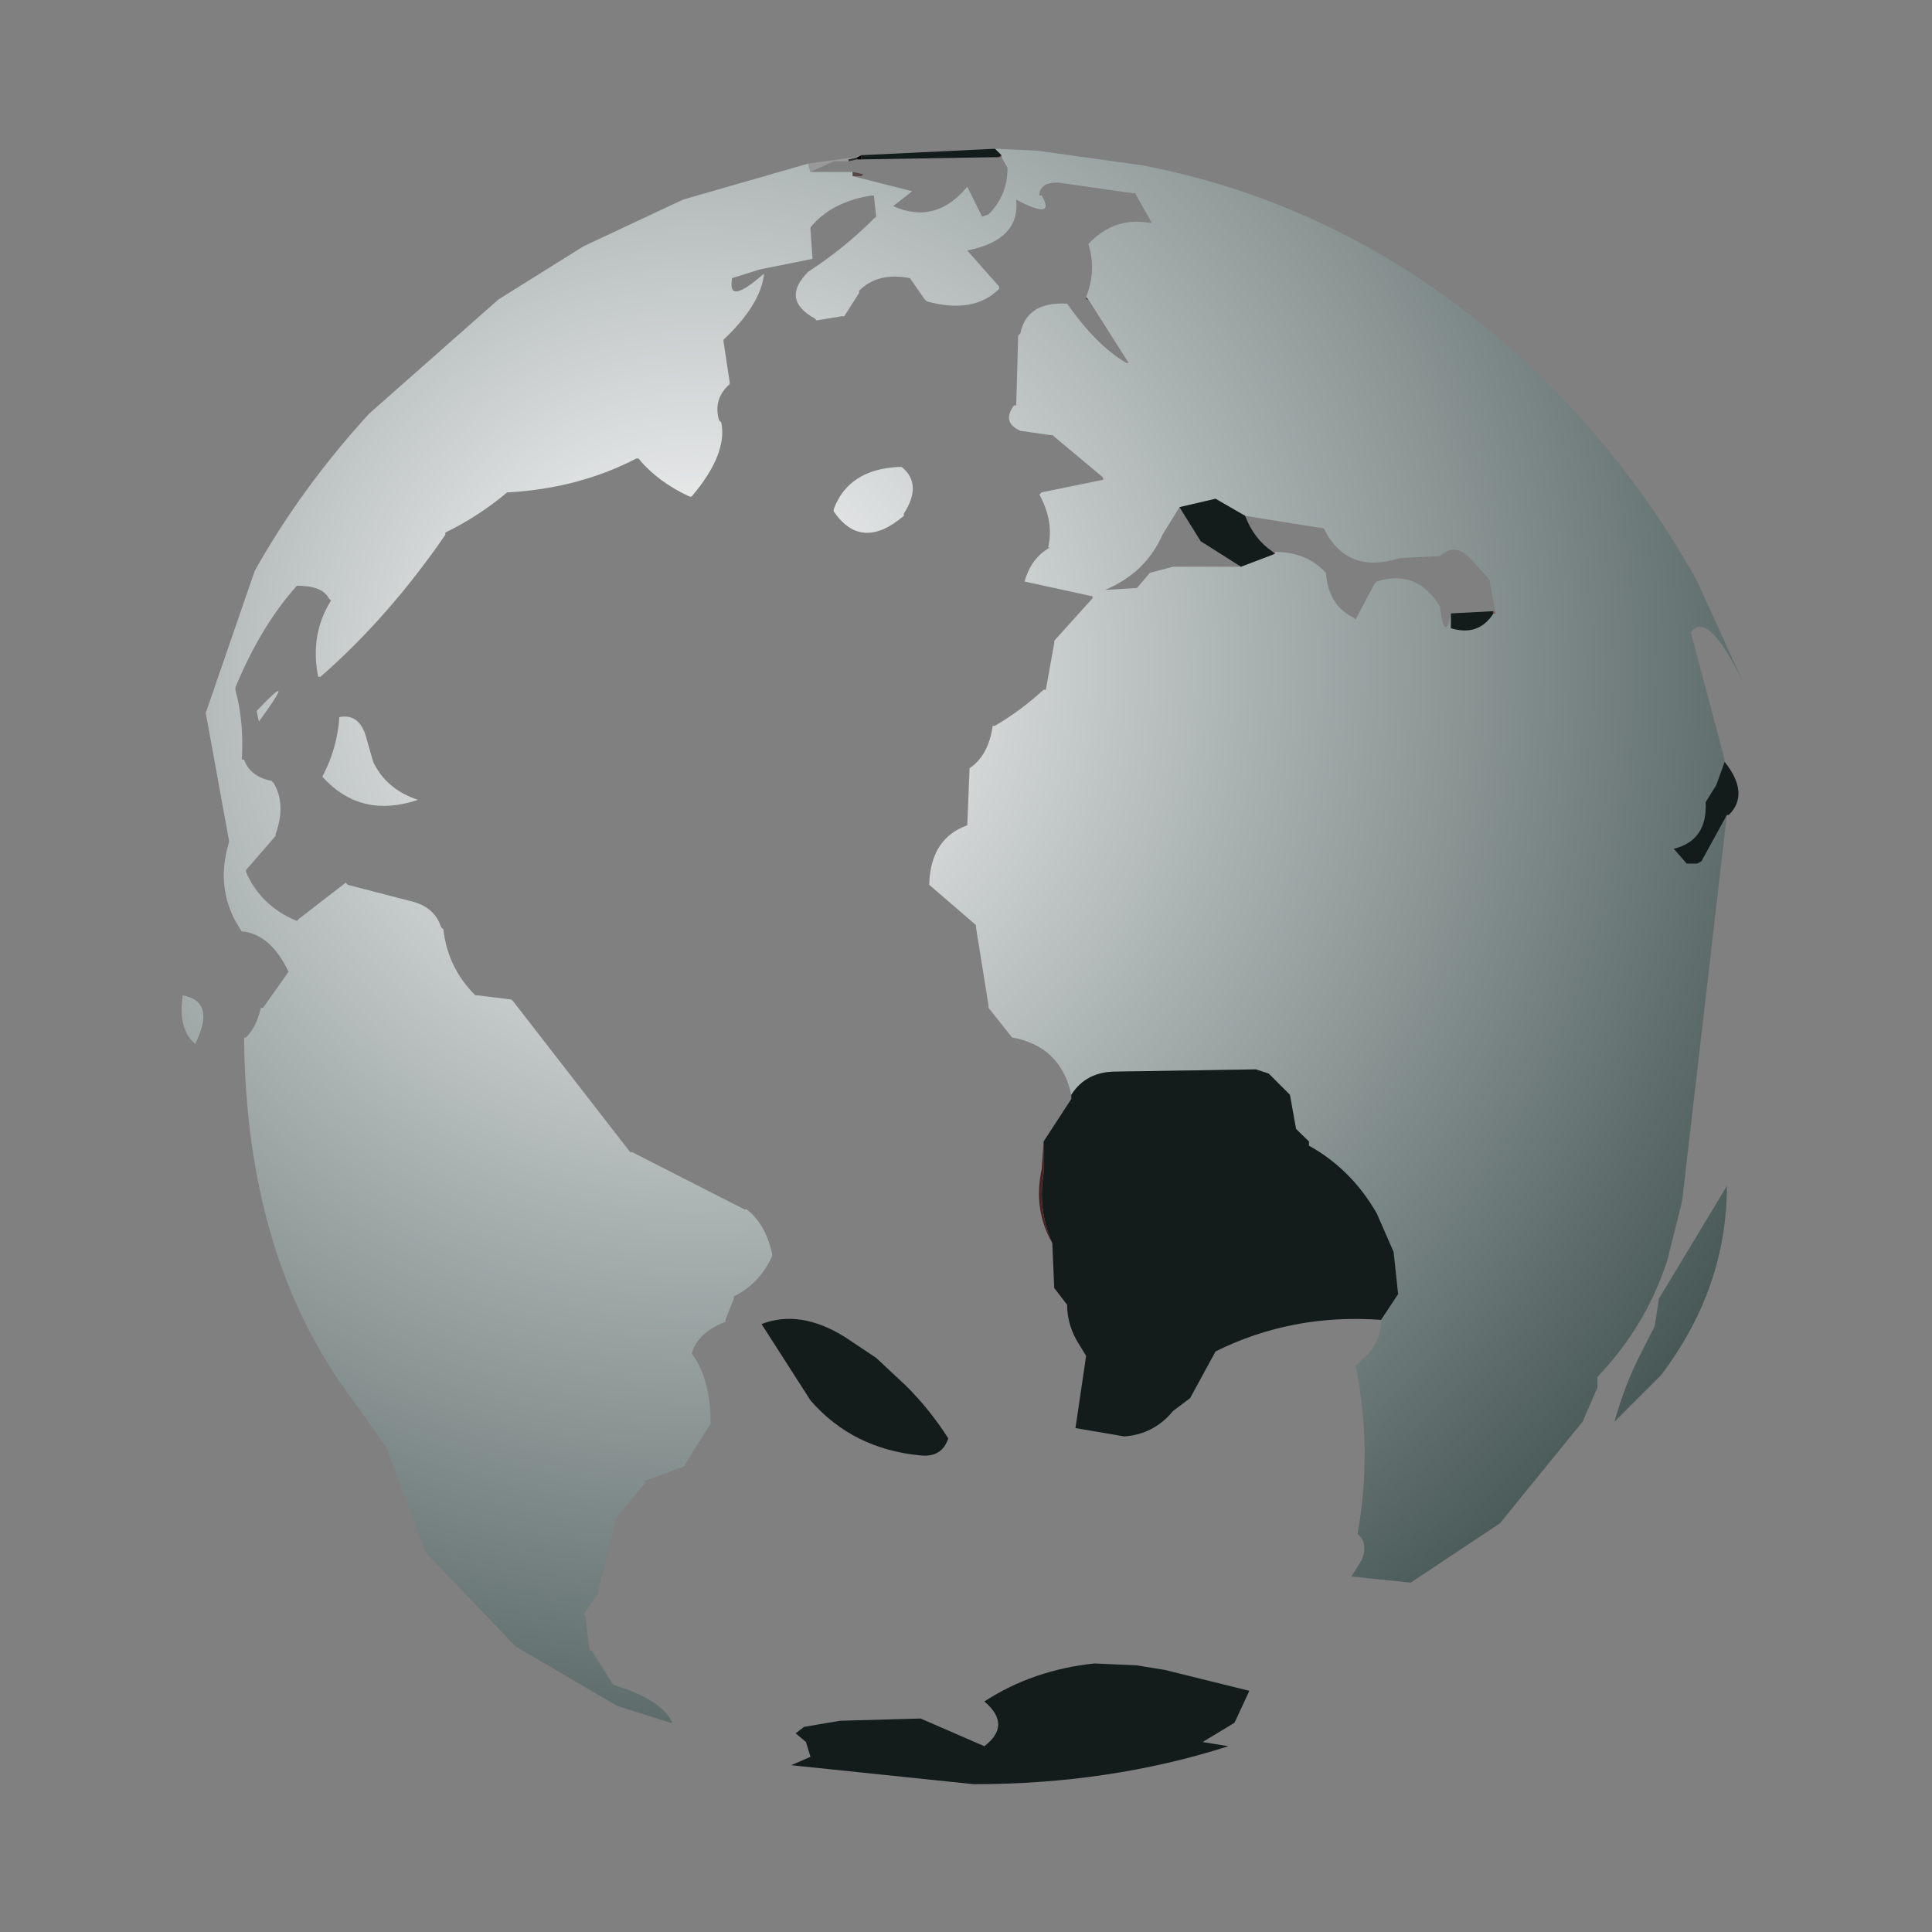 <?xml version="1.0" encoding="utf-8"?><svg id="spinningGlobe_1" image-rendering="auto" baseProfile="basic" version="1.1" x="0px" y="0px" width="300" height="300" xmlns="http://www.w3.org/2000/svg" xmlns:xlink="http://www.w3.org/1999/xlink"><rect width="100%" height="100%" fill="#808080" stroke="none"/><defs><radialGradient id="Gradient_1" gradientUnits="userSpaceOnUse" cx="0" cy="0" r="217.737" fx="0" fy="0" gradientTransform="translate(108.05 103.8)" spreadMethod="pad"><stop offset="0%" stop-color="#FFF"/><stop offset="100%" stop-color="#283C3A"/></radialGradient></defs><g id="Scene-1" overflow="visible"><g display="none" id="Layer7_0_FILL"><path fill="#131C1B" stroke="none" d="M51.7 226L56.35 231.95Q63.25 239.5 73.8 239.5 65.9 230.95 55.65 226.35L51.7 226M52.7 152.55L54 159.15 54 159.45Q41.85 176.6 52.7 197L52.7 197.35Q54.35 198.65 55 201.65L55 202.3 79.7 231.3 80.05 231.3Q81.7 233.25 83.65 231.3L84 230.95Q87.95 222.7 84.35 214.8L95.2 203.3 95.55 203.6Q109.35 206.55 120.25 200.65 122.2 198 122.2 193.4L121.9 193.4 116.95 188.15 116.95 187.8 122.2 177.6 121.9 177.6Q121.55 173.3 117.95 172.65L117.6 172.3 116.6 169.7 116.3 169.7 99.5 160.15Q96.85 156.85 96.5 151.9L96.2 151.9Q92.9 149.6 88.6 148.6L83 143 82.7 143Q71.5 140.35 71.8 132.8 51.7 127.5 39.2 144.3 39.55 149.6 42.15 152.9L42.15 153.2Q39.55 157.8 40.85 162.1L41.15 162.45Q45.45 161.75 47.45 157.15L47.45 156.85Q51.05 155.85 52.35 152.55L52.7 152.55M72.15 123.25L75.45 128.5 79.7 131.15 82 132.15Q85 132.15 87.6 130.15L88.95 116.95 80.7 117.3 72.15 123.25M64.25 94.25Q60.95 84.05 66.85 75.15 58.3 79.1 56 89.3L56 89.65 58.65 95.9Q62.25 96.9 63.9 94.55L64.25 94.25M89.95 48.8L90.6 45.5 88.3 43.2 81.35 51.4Q84.65 55.35 90.25 55.35 94.2 55.05 96.2 51.75L95.2 51.1 89.95 48.8M131.75 258.95L131.45 258.95Q125.85 256.65 121.9 260.6L123.55 266.85 123.85 266.85 142.3 272.8 130.1 272.45Q136.35 274.1 128.8 274.75L128.8 275.1 131.45 275.75 151.2 277.05 183.15 273.45Q184.45 272.45 183.5 270.5L177.55 270.5 177.55 270.8 162.4 274.1 159.1 267.5 162.75 265.2 165.05 259.3 164.7 259.3Q148.9 251.7 131.75 258.95M107.4 122.25L103.1 121.25 100.15 119.6 98.15 112.35 90.25 116.95 91.55 122.25Q93.9 131.15 87.95 137.75 91.25 144.3 101.45 144.3L101.45 144.65Q110.35 142.65 116.95 138.05L117.25 137.75 109.05 128.5 107.4 122.25M145.95 118.95L146.6 109.05Q140.65 111.7 134.4 111.05L132.4 112.35 132.4 113Q133.75 120.6 128.8 127.2L129.45 128.85Q132.1 133.75 136.35 130.5L136.7 130.5 137.05 130.15 142.65 126.85 144.95 124.9 145.25 124.9 145.95 118.95M96.2 98.2Q95.2 92.6 92.25 90.6 85.65 94.25 84 102.15L85 103.8Q88.3 108.75 93.55 105.1L94.2 107.1 98.15 111.05 97.15 104.1Q98.8 101.8 98.5 100.5L98.15 100.15 94.2 99.5Q95.55 99.5 95.85 98.5L96.2 98.5 96.2 98.2M109.7 46.5L109.35 46.5 99.15 47.8Q99.5 55.05 94.85 60.95L95.85 62.6 101.15 65.9 101.45 65.9Q107.7 62.6 104.4 54.7L104.75 54.7 109.7 46.5M99.5 36.6L100.15 35.3 100.15 34.95 96.2 37.25 96.5 38.9 100.15 41.55 100.45 41.55 108.7 36.25Q106.05 37.25 104.75 36.25L99.5 36.6M235.2 154.55L235.85 162.1 234.85 167.05 237.85 172.95 246.05 175.3Q245.4 172.95 247.05 171L247.7 170Q246.05 158.8 239.5 149.9 235.55 150.25 235.2 154.55M191.05 73.5L190.75 73.5Q188.4 73.8 188.75 75.8L188.4 76.1 177.2 83.7 177.2 84.05 182.15 90.95 176.9 95.9 178.85 98.5 184.8 102.5Q190.4 102.8 194.7 98.2 194 90.6 198.3 84.7L200.6 76.45 200.6 76.1 191.05 73.5M168 32.95L168 32.65Q165.05 29.7 158.75 28.7L172.3 30.35 162.05 27.05 161.75 27.05 155.15 24.75 154.8 24.75 154.8 25.4 154.5 25.4 154.8 24.75 154.8 24.4Q137.35 23.75 118.6 29.7L112.65 34.3 127.5 32.3Q128.15 34.95 135.7 33.65L136.05 33.65 142.95 30.65 143.3 30.65 154.8 29.7 155.15 29.7Q161.4 33.3 168 32.95M253 88.65L245.1 73.8Q242.75 74.8 240.8 73.8L231.25 59 231.55 59 225.95 54.7 220.05 53.4 219.05 52.75 216.4 49.75Q206.55 44.85 199.3 36.9L198.95 36.6Q191.05 31.3 182.15 28.05L171.6 24.75 165.35 23.75 161.1 24.4 170.95 27.35 182.8 33.3 192.7 36.9 195.35 40.2 182.8 40.2 187.75 47.45 179.85 47.15Q174.6 45.8 172.6 40.55L166 35.3 153.85 32.3Q155.5 35.6 158.75 37.9L161.1 38.55Q166.35 39.25 169.3 42.2L167 44.85 164.7 46.8 165.35 47.45 166.35 48.1 167.35 48.45 168.35 49.1 168.65 48.8 168.65 48.1 169 45.8Q173.25 46.8 176.25 50.45L178.2 52.75Q182.5 57.35 189.4 59.3L191.7 63.3 197.65 65.9 202.9 74.15 205.2 69.55 205.2 67.9 213.15 68.55Q220.35 83.35 235.55 90.95L237.15 92.25Q241.15 96.9 247.05 98.5L246.4 100.85Q243.45 100.85 241.45 99.2L235.55 95.9 232.55 94.9Q231.55 96.55 233.55 98.5 234.55 99.5 236.2 99.85 240.8 108.75 246.4 117.95L250.35 126.85 252.35 136.4Q253 142.65 251 148.95L249.7 157.8 249.7 163.75 251 170.35 251.35 176.6 253.3 182.2 252.65 184.85 248.7 191.4 248.7 191.75Q249.05 196.35 246.4 199.65 246.4 212.15 248.35 221.75 268.8 203.6 276.35 169.7L277.05 166.05 277.7 139.7 276.05 144Q272.4 143 269.45 140.7L264.85 125.55 264.5 125.55 260.55 122.55 257.95 116.3 258.25 109.4Q252.65 99.85 253 88.65M197.65 62.95L197.65 62.6Q205.55 63.95 200.95 67.9L200.6 67.9 200.6 67.55Q197.95 65.9 197.65 62.95M225.3 68.55L225.95 73.15Q221.7 74.5 219.7 70.5L217.1 64.25 222.35 64.9 225.3 68.55Z" test="Scene 1"/><path fill="url(#Gradient_1)" stroke="none" d="M136.35 177.9L136.7 178.25Q138.7 186.5 147.25 182.2L147.25 181.85Q144.95 172.3 136.35 177.9M55 202.3L55 201.65Q54.35 198.65 52.7 197.35 48.75 197.35 45.8 199.65L47.45 204.25 48.75 206.55Q51.4 209.85 55.35 207.9L55 202.3M144.95 124.9L142.65 126.85Q145.95 136.1 150.55 128.15L150.55 127.85Q150.2 123.9 145.25 125.2L144.95 124.9M177.55 125.85L168.65 124.9 170.65 134.75 170.95 134.75Q186.75 138.05 191.05 130.8L189.4 130.8 189.4 131.15Q180.2 131.8 177.55 126.2L177.55 125.85M166.35 48.1L165.35 47.45 164.7 46.8 167 44.85 169.3 42.2Q166.35 39.25 161.1 38.55L158.75 37.9Q155.5 35.6 153.85 32.3L166 35.3 172.6 40.55Q174.6 45.8 179.85 47.15L187.75 47.45 182.8 40.2 195.35 40.2 192.7 36.9 182.8 33.3 170.95 27.35 161.1 24.4 165.35 23.75 161.1 23.4 140.65 23.4 132.75 24.4Q120.9 25.7 110 29.7L100.15 34.95 100.15 35.3 99.5 36.6 104.75 36.25Q106.05 37.25 108.7 36.25L100.45 41.55 100.15 41.55 97.5 45.5 97.5 47.15 99.15 47.8 109.35 46.5 109.7 46.5 104.75 54.7 104.4 54.7Q107.7 62.6 101.45 65.9L101.15 65.9 92.25 90.6Q95.2 92.6 96.2 98.2 98.5 94.9 98.5 100.15L98.5 100.5Q98.8 101.8 97.15 104.1L98.15 111.05 98.15 112.35 100.15 119.6 103.1 121.25 107.4 122.25 109.05 128.5 117.25 137.75Q125.85 138.05 133.1 141.7L135.05 144.3Q140.65 146.95 146.6 149.9L150.55 157.15 156.15 162.1 166.35 161.45 174.25 165.75Q166 173.3 160.4 183.2L160.4 193.4 161.4 198 161.1 199.65 165.05 205.9 166.7 207.55 168.65 208.55Q170.65 216.45 178.55 219.1L178.55 229.95 178.2 231.6Q178.2 235.25 175.55 238.2L174.6 240.5Q173.25 244.15 173.95 247.75L166 253.35 165.05 259.3 162.75 265.2 159.1 267.5 162.4 274.1 177.55 270.8 177.55 270.5 183.5 270.5 183.8 270.5Q186.1 267.85 183.5 266.55L182.15 266.55 181.5 265.55 185.8 263.55Q188.4 259.95 192.7 257.3L198.65 253 240.45 213.15 240.8 208.55 242.45 204.95 242.45 203.3 242.1 202.3 248.7 191.4 252.65 184.85 253.3 182.2 251.35 176.6 251.35 176.95 246.05 175.3 237.85 172.95 234.85 167.05 235.85 162.1 233.55 164.75Q231.9 166.05 229.95 164.75L224 158.8 223.35 158.8 221.7 158.15 220.35 155.85Q216.75 154.55 214.1 156.85 207.2 154.85 204.9 148.25L182.15 149.25 177.2 155.5Q168 157.8 158.75 155.5L156.15 152.55Q162.05 148.95 161.75 141.7L149.55 138.4 144.95 137.75 141.3 134.75 140 134.45 136.35 130.5Q132.1 133.75 129.45 128.85L128.8 127.2Q133.75 120.6 132.4 113L132.4 112.35 134.4 111.05Q140.65 111.7 146.6 109.05L145.95 118.95 148.55 109.05 149.9 110.7Q151.85 113.35 150.55 116.65L154.5 119.3 159.1 121.25 167.65 104.45 168.65 100.85 168 94.55Q170.65 87.3 177.2 84.05L177.2 83.7 188.4 76.1 188.75 75.8Q188.4 73.8 190.75 73.5L191.05 73.5 200.6 76.1 200.95 76.45 202.9 74.5 202.9 74.15 197.65 65.9 191.7 63.3 189.4 59.3Q182.5 57.35 178.2 52.75L176.25 50.45Q173.25 46.8 169 45.8L168.65 48.1 168.65 48.8 168.35 49.1 167.35 48.45 166.35 48.1M168 32.65L168 32.95Q161.4 33.3 155.15 29.7L154.8 29.7 143.3 30.65 142.95 30.65 136.05 33.65 135.7 33.65Q128.15 34.95 127.5 32.3L112.65 34.3 118.6 29.7Q137.35 23.75 154.8 24.4L155.15 24.4 155.15 24.75 161.75 27.05 162.05 27.05 172.3 30.35 158.75 28.7Q165.05 29.7 168 32.65M245.1 73.8L253 88.65Q252.65 99.85 258.25 109.4L257.95 116.3 260.55 122.55 264.5 125.55 264.85 125.55 269.45 140.7Q272.4 143 276.05 144L277.7 139.7 277.7 139.35Q275.7 112.7 263.55 90.3L245.1 64.25 244.4 64.6 244.75 66.55Q241.45 64.6 239.15 60.95L237.5 58.35 236.85 57 237.15 56.35Q210.8 32.3 177.55 25.7L171.6 24.75 182.15 28.05Q191.05 31.3 198.95 36.6L199.3 36.6 199.3 36.9Q206.55 44.85 216.4 49.75L219.05 52.75 220.05 53.4 225.95 54.7 231.55 59 231.25 59 240.8 73.8Q242.75 74.8 245.1 73.8M200.95 36.9L200.95 36.6Q207.85 38.25 213.15 41.85L200.95 36.9M225.95 73.15L225.3 68.55 222.35 64.9 217.1 64.25 219.7 70.5Q221.7 74.5 225.95 73.15M197.65 62.6L197.65 62.95Q197.95 65.9 200.6 67.55L200.95 67.9Q205.55 63.95 197.65 62.6Z" test="Scene 1"/><path fill="#666" stroke="none" d="M41.15 162.45L40.85 162.1 40.85 162.45 41.15 162.45M240.45 59.65L237.85 57.35 236.85 57 237.5 58.35 240.45 59.65M155.15 24.4L154.8 24.4 154.8 24.75 155.15 24.75 155.15 24.4M200.95 36.6L200.95 36.9 213.15 41.85Q207.85 38.25 200.95 36.6Z" test="Scene 1"/><path fill="#8F4343" stroke="none" d="M64.25 94.55L64.25 94.25 63.9 94.55 64.25 94.55Z" test="Scene 1"/><path fill="#000" stroke="none" d="M183.5 266.55Q186.75 265.55 185.8 263.55L181.5 265.55 182.15 266.55 183.5 266.55Z" test="Scene 1"/><path fill="#924545" stroke="none" d="M128.45 274.75L128.8 275.1 128.8 274.75 128.45 274.75M98.15 100.15L98.5 100.5 98.5 100.15 98.15 100.15Z" test="Scene 1"/><path fill="#534343" stroke="none" d="M145.25 124.9L144.95 124.9 145.25 125.2 145.25 124.9Z" test="Scene 1"/><path fill="#564545" stroke="none" d="M137.05 130.15L136.7 130.5 137.05 130.5 137.05 130.15Z" test="Scene 1"/><path fill="#999" stroke="none" d="M237.15 56.35L236.85 57 237.85 57.35 237.15 56.35M200.6 76.1L200.6 76.45 200.95 76.45 200.6 76.1M199.3 36.9L199.3 36.6 198.95 36.6 199.3 36.9M245.1 64.25L244.4 63.6 244.4 64.6 245.1 64.25Z" test="Scene 1"/><path fill="#6A4646" stroke="none" d="M154.5 25.4L154.8 25.4 154.8 24.75 154.5 25.4Z" test="Scene 1"/><path fill="#5A4646" stroke="none" d="M200.6 67.55L200.6 67.9 200.95 67.9 200.6 67.55Z" test="Scene 1"/><animate attributeName="display" repeatCount="indefinite" dur="0.583s" keyTimes="0;.857;1" values="none;inline;inline"/></g><g display="none" id="Layer6_0_FILL"><path fill="#131C1B" stroke="none" d="M61.95 229.3Q69.85 236.55 80.35 235.25 73.15 227.65 63.55 223.05L55 221.05 61.95 229.3M257.25 155.5Q255.95 153.85 253.3 154.55L248.7 176.95 248.35 189.1 249.05 191.4Q258.9 188.8 260.9 172.95L260.9 172.65Q257.95 163.75 257.6 155.85L257.25 155.5M147.25 259.95Q146.6 257.65 144.95 256.95L140.35 258.3 133.75 256.95 133.4 256.95Q127.8 258.6 126.8 264.55 131.1 269.8 138.7 269.5L143.95 272.8 132.4 271.8 132.4 272.45 125.85 273.75 125.85 274.1 127.15 275.1 151.2 277.05 179.55 274.1 179.55 273.75 183.8 269.15 189.1 265.85 187.75 264.2 189.1 261.9 173.6 261.6 167.35 266.2 168 267.5 171.3 268.85Q170.95 271.45 167.65 271.45L164.7 271.45Q158.1 275.1 150.2 274.45L143.95 266.85Q148.55 264.55 147.25 259.95M109.2 128.5Q109.75 128.4 110.35 127.5 112 123.55 110 119.95L106.75 125.85 107.05 126.85Q107.05 128.15 108.35 128.5L109.2 128.5M57 136.4L53.35 139.35 54 144 55 145.3 55.65 146.6 56.65 149.25 55 151.55 54 153.55 54.35 155.5 55 157.5 57.65 156.85 61.6 154.2 62.9 152.55 66.85 150.55 69.85 148.25 71.15 154.85 61.95 166.4Q60.6 183.2 67.55 198.65L70.15 202.6 91.9 228.95 94.2 228.65 96.85 227 98.8 224.7 99.15 224.7 98.8 212.85Q105.4 205.25 114.65 200.3L132.1 202.95 136.35 200.3 135.05 183.2 142.3 172.65 140 169.35 139.65 168.35Q125.15 163.75 119.55 149.9L109.7 144.95Q106.75 139.7 100.45 138.4L97.5 137.05Q93.2 134.45 90.6 130.5L91.25 130.5 89.6 126.85Q71.5 125.85 57 136.4M111.65 176.6L120.9 177.25 122.85 181.2 113.95 181.55Q111 179.9 111.65 176.6M81.35 76.8L83.65 74.5 84 71.5 77.4 73.5 74.45 78.75Q72.45 82.05 73.15 86 73.8 91.95 79.7 91.95L78.75 85Q80.35 83.7 79.7 82.05L81.35 76.8M98.15 43.85L97.85 43.85 94.85 48.1 96.85 50.1Q102.45 48.45 103.45 43.85L103.45 43.5 98.15 43.85M274.75 143.35L273.1 145.3 266.5 150.55 266.5 150.9Q260.9 166.4 262.55 186.5L262.2 186.5 260.55 188.8 260.55 189.1 251 224.05 258.6 218.45Q276.7 190.45 278 155.2L274.75 143.35M235.85 78.75L235.85 79.1 242.1 88.3 242.45 88.3Q241.8 78.45 235.85 78.75M176.55 76.8L173.95 76.45 164.35 82.7 156.45 86 149.2 94.25 148.9 99.5 147.55 103.8Q141 111.35 137.7 121.25 131.75 120.6 128.8 115L129.15 114Q129.8 111.35 128.45 109.4L128.15 109.05 121.9 109.4Q118.6 112.7 113.65 114L114.3 116Q116.6 122.25 113.95 128.15 115.95 133.75 121.2 137.05L121.9 137.4 136.35 139.35 141.95 136.75 143.95 136.1Q149.2 133.45 145.95 127.5 145.25 124.2 147.9 124.55L148.25 124.55Q155.8 123.55 156.15 130.15L156.15 130.5 161.4 130.15Q165.35 127.85 170.3 126.2L170.65 126.2 172.6 108.1Q178.2 108.1 179.85 104.1L179.85 103.8Q178.2 99.2 173.25 97.55 170.65 96.55 170.65 93.6L170.65 92.9Q173.95 90.3 172.6 86L172.3 86Q170.65 84.35 170.65 81.4 176.25 81.4 177.55 77.1L177.2 77.1 176.55 76.8M127.8 128.5L127.8 128.85Q125.15 133.1 120.25 129.8L120.25 129.5Q124.2 119.3 127.8 128.5M164.05 33.65L164.05 33.3Q162.05 29.7 155.8 28.35L155.8 28.05 169.95 31 155.15 25.05 154.8 25.05Q131.75 22.1 111.65 32.65L112 32.65 138.35 30.35 138.7 30.35Q141.65 30 138.7 32.3L139 32.3 154.15 30.35 154.5 30.35Q159.1 34.6 164.05 33.65M168 24.4L167.65 24.4 162.05 25.4Q172.6 26.7 178.85 35.6 186.75 35.6 191.4 41.55L187.45 42.5 177.2 41.2 177.2 42.5 179.55 48.45 171.95 48.8 169.3 47.45Q165.7 45.15 165.7 41.55L160.4 35.6 149.2 33.95 153.5 38.55 161.75 42.85 155.5 47.8 156.45 48.8 158.45 49.45 159.1 49.45 159.75 45.8Q165.7 47.8 167.35 54.4 174.6 58 178.55 64.9L180.2 65.6Q185.15 66.9 187.45 71.85L196.65 80.75 197.65 82.4Q200.3 88 204.9 92.25L204.9 92.6Q200.95 95.9 200.6 101.5 207.55 105.1 215.45 104.1 218.05 96.55 218.05 88.65L220.35 84.7 220.05 80.75 221.35 79.1Q224 75.15 223.35 70.85L224.65 70.85Q228.95 70.85 231.9 74.15 230.6 68.55 225 65.25L225 62.95 227.6 62.95Q221.7 56.7 213.45 56.05L200.3 43.5 196.35 38.9 212.15 45.15 183.15 30.35 178.55 26.4 177.55 26.05 168 24.4M206.55 68.2L213.8 68.55 215.45 71.5 215.45 76.45Q210.15 78.45 207.85 73.5L206.55 68.2M246.4 67.55L253 74.15 253 73.8 244.75 64.25Q240.15 61.3 235.55 62.6 236.5 65.6 238.5 67.55L238.8 67.55 241.45 77.45Q240.8 70.85 244.75 70.5L245.1 70.5Q243.75 66.25 246.4 67.55Z" test="Scene 1"/><path fill="url(#Gradient_1)" stroke="none" d="M35.55 194.05L35.55 194.4Q36.55 200.65 41.15 203.6L41.5 203.95Q43.5 203.95 42.8 201.3L42.8 200.95Q41.85 191.1 35.55 194.05M145.95 127.5Q149.2 133.45 143.95 136.1L165.7 136.1Q174.6 133.1 161.4 130.15L156.15 130.5 156.15 130.15Q155.8 123.55 148.25 124.55L147.9 124.55Q145.25 124.2 145.95 127.5M120.9 177.25L111.65 176.6Q111 179.9 113.95 181.55L122.85 181.2 120.9 177.25M127.8 128.85L127.8 128.5Q124.2 119.3 120.25 129.5L120.25 129.8Q125.15 133.1 127.8 128.85M167.65 24.4L168 24.1 161.1 23.4 140.65 23.4 132.75 24.4 108.7 30 102.75 33.65 103.1 33.95 107.4 33.95Q101.45 36.25 93.55 44.15 95.55 45.15 97.5 44.15L97.85 43.85 98.15 43.85 103.45 43.5 103.45 43.85Q102.45 48.45 96.85 50.1L95.55 60 95.55 60.3 88.6 65.9Q85.65 74.8 79.7 82.05 80.35 83.7 78.75 85L79.7 91.95Q84.35 94.9 81.7 99.5L80.7 100.85 80.7 116.3Q83 118.6 87.3 119.3L89.6 126.85 91.25 130.5 93.2 132.15Q100.45 137.75 109.7 139.35L111 141Q115.3 146.95 122.85 148.6L123.2 150.9 125.15 156.85 126.8 157.8 131.1 161.75 141.95 161.75 142.65 162.45Q145.6 164.75 149.55 165.75L149.55 166.05 142.3 172.65 135.05 183.2 136.35 200.3Q138.7 205.6 143.6 208.55L143.95 208.9 147.55 215.8 155.15 220.1 155.5 233.9 154.5 236.9 153.15 238.55Q152.2 241.15 152.85 244.45L153.85 247.75 144.95 256.95Q146.6 257.65 147.25 259.95 148.55 264.55 143.95 266.85L150.2 274.45Q158.1 275.1 164.7 271.45L167.65 271.45Q170.95 271.45 171.3 268.85L168 267.5 167.35 266.2 173.6 261.6 173.6 260.25 216.75 223.7 220.7 219.1Q224.65 212.85 223.65 205.6L230.9 196.7 236.5 186.15 231.25 181.55 222 177.9 219.05 177.25 219.05 176.95 211.15 169 197.65 158.5 197.3 158.8 196.35 158.5 195.35 158.5Q192.35 158.15 190.4 160.15L189.1 159.15 182.15 150.55 172.3 148.25 159.75 148.95 152.2 156.5 141.65 157.15Q135.7 155.5 132.1 150.9L135.05 149.6Q139.35 146.6 137.7 141.7L136.35 139.35 121.9 137.4 121.2 137.05Q115.95 133.75 113.95 128.15L109.2 128.5 108.35 128.5Q107.05 128.15 107.05 126.85L106.75 125.85 110 119.95 110.35 119.6 110 118.95Q112.35 114.65 112.65 110.05L121.9 109.4 128.15 109.05 128.45 109.4Q129.8 111.35 129.15 114L128.8 115Q131.75 120.6 137.7 121.25 141 111.35 147.55 103.8L148.9 99.5 149.2 94.25 156.45 86 164.35 82.7 173.95 76.45 176.55 76.8 176.55 75.15Q182.15 78.45 188.4 77.1 186.45 74.8 187.45 71.85 185.15 66.9 180.2 65.6L178.55 64.9Q174.6 58 167.35 54.4 165.7 47.8 159.75 45.8L159.1 49.45 158.45 49.45 156.45 48.8 155.5 47.8 161.75 42.85 153.5 38.55 149.2 33.95 160.4 35.6 165.7 41.55Q165.7 45.15 169.3 47.45L171.95 48.8 179.55 48.45 177.2 42.5 177.2 41.2 187.45 42.5 191.4 41.55Q186.75 35.6 178.85 35.6 172.6 26.7 162.05 25.4L167.65 24.4M164.05 33.3L164.35 33.65 164.05 33.65Q159.1 34.6 154.5 30.35L154.15 30.35 139 32.3 138.7 32.65 138.7 32.3Q141.65 30 138.7 30.35L138.35 30.35 112 32.65 111.65 32.95 111.65 32.65Q131.75 22.1 154.8 25.05L155.15 25.05 169.95 31 155.8 28.05 155.8 28.35Q162.05 29.7 164.05 33.3M213.8 68.55L206.55 68.2 207.85 73.5Q210.15 78.45 215.45 76.45L215.45 71.5 213.8 68.55M263.55 90.3L253 74.15 246.4 67.55Q243.75 66.25 245.1 70.5L244.75 70.5Q240.8 70.85 241.45 77.45L238.8 67.55 238.5 67.55Q236.5 65.6 235.55 62.6 240.15 61.3 244.75 64.25L241.15 60.3Q213.8 33.3 178.85 25.7L177.55 25.7 177.55 26.05 178.55 26.4 183.15 30.35 212.15 45.15 196.35 38.9 200.3 43.5 213.45 56.05Q221.7 56.7 227.6 62.95L225 62.95 225 65.25Q230.6 68.55 231.9 74.15L232.25 74.15 232.25 74.5Q232.55 77.75 235.55 79.1L235.85 78.75Q241.8 78.45 242.45 88.3L242.1 88.65 245.1 92.6Q242.1 103.8 247.4 114.65L246.4 120.25 247.05 125.85 251.35 128.85 252.65 129.5 256.6 142 257.95 144 258.6 144.65 258.9 145.95 266.5 150.55 273.1 145.3 274.75 143.35 278 155.2 278 150.25Q278 116.95 263.55 90.3Z" test="Scene 1"/><path fill="#924545" stroke="none" d="M132.1 271.8L131.45 272.15 132.1 272.15 132.4 272.45 132.4 271.8 132.1 271.8Z" test="Scene 1"/><path fill="#999" stroke="none" d="M110.35 119.6L110 119.95Q112 123.55 110.35 127.5 112.35 123.55 110.7 119.6L110.35 119.6M235.85 78.75L235.55 79.1 235.85 79.1 235.85 78.75M167.65 24.4L168 24.4 177.55 26.05 177.55 25.7 168 24.1 167.65 24.4Z" test="Scene 1"/><path fill="#564545" stroke="none" d="M102.75 33.95L103.1 33.95 102.75 33.65 102.75 33.95M242.1 88.65L242.45 88.3 242.1 88.3 242.1 88.65Z" test="Scene 1"/><path fill="#934545" stroke="none" d="M111.65 32.95L112 32.65 111.65 32.65 111.65 32.95M139 32.3L138.7 32.3 138.7 32.65 139 32.3M164.05 33.3L164.05 33.65 164.35 33.65 164.05 33.3Z" test="Scene 1"/><animate attributeName="display" repeatCount="indefinite" dur="0.583s" keyTimes="0;.714;.857;1" values="none;inline;none;none"/></g><g display="none" id="Layer5_0_FILL"><path fill="#131C1B" stroke="none" d="M81.05 232.95L89.6 232.25 87.95 229.3 85 226.35 70.8 218.75 69.15 218.1 61.95 217.1 66.55 222.7 72.15 227.65 81.05 232.95M258.6 197.35L265.85 187.8Q271.75 173.65 267.15 159.8 260.25 177.9 258.6 197.35M151.2 267.5L155.15 268.85 158.1 271.15 154.8 271.8 151.2 271.8 150.85 272.15 147.25 273.75 137.7 274.1 131.75 269.5 131.1 270.15 132.4 271.15 132.75 271.15Q132.4 273.1 125.5 272.8L124.5 272.45 124.5 273.1 125.5 274.45 126.8 275.1 151.2 277.05 176.9 274.75 182.15 272.8 186.45 269.5 193.35 262.25 179.55 263.9Q176.55 259.6 171.95 256.95L169.95 256.3 163.4 256 151.2 267.5M141.3 147.3L134.75 144.3 130.45 139.7 114.95 131.15 114.3 128.85 115.6 126.55 115.3 125.85Q112.35 122.9 108.05 123.25L108.05 123.55Q104.4 132.15 98.8 126.85L99.5 124.55 99.5 124.2 90.25 126.2 89.25 126.2 88.95 126.85 95.2 129.8 99.15 135.1Q107.7 135.1 114.65 140.35 114.95 147.3 108.35 151.25L110.7 153.85 127.8 155.85 132.1 150.55 141.3 147.3M136.35 114L135.7 113.35 126.5 112.35 126.5 112.7Q122.85 115 118.6 116.65L117.6 119.6 122.55 123.9Q129.15 123.25 133.1 126.55L133.4 126.55Q136.05 120.6 136.35 114M75.1 144L75.1 144.3Q73.8 147.6 70.5 148.95 71.15 155.5 77.1 152.55L77.4 152.55Q83 147.95 89.95 144.65L91.25 151.25 91.25 151.55 87.6 155.85 87.6 156.15Q83 158.8 79.4 162.45L79.05 162.75Q77.4 175.95 80.7 190.45L80.7 190.75 86.65 202.6 100.15 218.1 102.45 221.75Q101.45 225 105.1 225.7 108.35 226.35 111.35 224.35L114.3 220.1 115.3 217.45 115.6 211.2 117.95 208.2 113.95 202.95 113.95 201.65 112.35 198.65 111 181.85 111.65 181.55 113.65 176.95 113.95 176.95 116.3 174.3 117.95 171.35 124.5 165.4 117.95 160.45 107.4 160.45 106.4 159.8 105.1 156.85 100.45 152.2 99.8 149.6 99.8 147.95 96.85 145.65 95.55 145.3 89.95 140.7 88.6 137.75 87.95 136.75 76.4 131.45 76.1 131.45Q67.55 136.1 75.1 144M88.95 174.3L88.6 173.95Q97.85 169.7 98.8 179.25L98.8 179.55Q90.6 183.2 88.95 174.3M272.4 163.75L271.45 171.65Q267.5 200.3 255.6 222.4L267.8 201.3 269.45 196.05Q274.05 179.9 272.4 163.75M180.5 28.35L178.55 27.05 135.05 24.75 135.05 25.05 134.75 26.4 122.85 30.65 138 29.35 151.55 30.35Q155.15 35.3 160.1 33.95L160.1 33.65Q160.1 30.35 155.15 28.7 162.75 29 168.65 32.65L168.65 32.3 161.1 28.05 160.75 28.05 161.1 27.05 160.4 26.7 161.1 26.7 161.4 26.7 170.95 28.7 171.3 29 170.65 29.35 169.65 29.35 175.25 36.25Q180.85 37.9 185.15 41.85L185.15 42.2Q182.15 44.15 178.85 44.15L170.3 42.5Q168.35 46.15 170.65 49.45 166.7 50.75 162.75 49.45 160.75 48.8 159.1 47.8L155.8 37.25Q153.15 33.65 148.9 33.3L146.6 33.3 144.6 34.3Q148.55 39.55 154.8 43.2L146.25 47.45 147.9 49.45 149.9 49.1 151.2 46.15 154.5 49.45 156.15 55.05Q162.05 59 165.35 65.25L165.35 65.6 170.95 68.9 172.95 79.1 159.75 76.45 159.75 76.8Q160.4 85.35 167.65 90.6 165.35 94.55 166 99.2L158.75 104.1 156.45 101.15 152.85 99.2 141.65 96.55 142.65 95.25Q145.6 90.3 141 87L140.65 87Q132.75 87.65 131.75 94.9L130.1 97.55 129.8 100.85 139.35 101.8 140.65 101.15 146.6 109.4 138.7 112.7 140.65 123.55 137.7 130.8 147.9 134.1Q142.65 137.05 136.7 136.75L136.7 137.05 136.7 137.75 154.15 142.35 154.5 142.35Q160.4 139.05 167 137.05L167.35 136.75 167.35 135.75 182.8 134.75 189.1 129.15Q192.05 129.8 194 127.2 196 124.55 195.35 121.25L195.35 111.35 197 109.7Q199.95 109.7 202.6 107.75L203.25 107.1Q200.95 100.5 195 97.2L194.35 95.25 196 93.25 193.7 83.05 199.3 81.7 199.3 81.4Q195.65 79.1 193.7 73.5 197.65 65.6 204.9 72.85L204.9 73.15Q213.45 77.1 218.75 84.7L219.05 84.7Q221.05 91.6 225.95 95.55L225.95 95.9Q222.35 98.85 222.35 104.45L222.35 104.8Q225.3 107.4 229.6 107.1L229.95 107.1 233.55 97.55 230.9 90.95 230.6 84.05 229.95 82.7 226.3 82.4 222.7 81.05 222.35 76.45 216.1 68.2 216.4 67.55 217.4 66.9 219.05 66.25 221.05 66.25Q216.1 60 208.2 60.65L207.2 60.3Q201.95 56.05 197.65 50.1L192.7 41.2 207.55 47.45 183.5 32.3 180.5 28.35M243.1 71.5L252.35 79.75 249.35 72.5 253.65 76.45 255.3 77.45 248.7 68.55 247.4 70.2 245.1 69.85Q241.8 68.2 240.8 66.25L229.95 67.25 233.2 73.15 232.55 81.7Q234.55 77.45 238.5 74.5L239.15 74.5Q242.1 74.15 243.1 71.5Z" test="Scene 1"/><path fill="#999" stroke="none" d="M34.25 198L33.95 198.35 34.25 198.35 34.25 198M161.1 27.05L161.4 26.7 161.1 26.7 161.1 27.05M269.8 196.05L269.45 196.05 267.8 201.3 269.8 196.05M170.95 28.7L170.65 29.35 171.3 29 170.95 28.7Z" test="Scene 1"/><path fill="url(#Gradient_1)" stroke="none" d="M29.95 186.5L29.95 186.8 30.3 190.45 32.3 195.7 33.95 198.35 34.25 198Q33.95 191.1 29.95 186.5M108.05 123.55L108.05 123.25 99.5 123.9 99.5 124.2 99.5 124.55 98.8 126.85Q104.4 132.15 108.05 123.55M133.4 126.55L133.1 126.55Q129.15 123.25 122.55 123.9 125.15 127.5 124.2 131.8L123.85 133.1Q123.85 134.75 126.5 135.4L131.45 135.4 136.7 137.75 136.7 137.05 136.05 136.4 136.7 136.75Q142.65 137.05 147.9 134.1L137.7 130.8Q133.1 131.8 133.1 127.2L133.4 126.55M88.6 173.95L88.95 174.3Q90.6 183.2 98.8 179.55L98.8 179.25Q97.85 169.7 88.6 173.95M199.3 81.4L199.3 81.7 204.9 73.15 204.9 72.85Q197.65 65.6 193.7 73.5 195.65 79.1 199.3 81.4M252.35 79.75L243.1 71.5Q242.1 74.15 239.15 74.5L238.5 74.5Q234.55 77.45 232.55 81.7L233.2 73.15 229.95 67.25 240.8 66.25Q241.8 68.2 245.1 69.85L247.4 70.2 248.7 68.55 241.15 60.3Q217.75 36.9 188.4 28.35L161.4 23.4 140.65 23.4 134.4 24.1 109.7 29.7 105.4 31.65 107.7 31.3 107.4 31.65 108.05 32.3Q99.15 35.6 91.55 41.55L94.2 41.2 99.8 41.55 88.95 52.4 87.95 56.7Q72.8 68.2 67.2 85.7L68.2 89.95 68.2 93.6Q64.9 101.8 64.55 111.05L65.9 113 70.5 117.3 70.5 119.6Q71.15 126.2 76.4 131.45L87.95 136.75 88.6 137.75 89.95 140.7 95.55 145.3 96.85 145.65 99.8 147.95 99.8 149.6 100.45 152.2 105.1 156.85 106.4 159.8 107.4 160.45 117.95 160.45 124.5 165.4 117.95 171.35 116.3 174.3 113.95 176.95 113.65 176.95 111.65 181.55 111 181.85 112.35 198.65 113.95 201.65 113.95 202.95 117.95 208.2Q121.55 209.55 123.55 213.5L124.2 214.8 130.75 219.4Q132.75 225.7 133.75 232.95 134.05 236.2 131.75 238.55 130.75 243.45 133.4 247.75L127.8 253 130.1 259.95Q130.75 262.9 128.8 264.9L130.45 268.15 131.75 269.5 137.7 274.1 147.25 273.75 150.85 272.15 151.2 271.8 154.8 271.8 158.1 271.15 155.15 268.85 151.2 267.5 163.4 256 188.1 231.6 195 228.3 196.65 226.65 202.6 219.4 202.9 211.5 202.6 209.2 209.15 201.95Q214.45 196.35 216.4 189.1L212.8 186.15 194.7 179.25Q185.8 168.7 174.25 160.8L169 159.8 165.35 159.8Q159.45 157.5 158.1 151.25L141.3 147.3 132.1 150.55 127.8 155.85 110.7 153.85 108.35 151.25Q114.95 147.3 114.65 140.35 107.7 135.1 99.15 135.1L95.2 129.8 88.95 126.85 88.3 126.55 88.3 126.2 86.65 123.9 86.65 122.9 92.55 112.7Q91.25 109.7 93.55 108.1L108.05 107.1Q110.7 110.7 108.35 115 111 119.3 117.25 119.6L117.6 119.6 118.6 116.65 117.95 115 122.2 109.05Q127.15 106.45 129.8 100.85L130.1 97.55Q128.8 94.25 131.45 92.9L131.75 94.9Q132.75 87.65 140.65 87L137.05 86Q146.9 83.7 155.8 78.1L157.15 77.1 158.45 76.45 159.75 76.8 159.75 76.45 172.95 79.1 170.95 68.9 165.35 65.6 165.35 65.25Q162.05 59 156.15 55.05L154.5 49.45 151.2 46.15 149.9 49.1 147.9 49.45 146.25 47.45 154.8 43.2Q148.55 39.55 144.6 34.3L146.6 33.3 148.9 33.3Q153.15 33.65 155.8 37.25L159.1 47.8Q160.75 48.8 162.75 49.45 166.7 50.75 170.65 49.45 168.35 46.15 170.3 42.5L178.85 44.15Q182.15 44.15 185.15 42.2L185.15 41.85Q180.85 37.9 175.25 36.25L169.65 29.35 170.65 29.35 170.95 28.7 161.4 26.7 161.1 27.05 160.75 28.05 161.1 28.05 168.65 32.3 169 32.65 168.65 32.65Q162.75 29 155.15 28.7 160.1 30.35 160.1 33.65L160.1 33.95Q155.15 35.3 151.55 30.35L138 29.35 122.85 30.65 122.55 29.7 112.35 30.65 123.2 26.7 134.75 26.4 135.05 25.05 134.4 24.75 135.05 24.75 178.55 27.05 180.5 28.35 183.5 32.3 207.55 47.45 192.7 41.2 197.65 50.1Q201.95 56.05 207.2 60.3L208.2 60.65Q216.1 60 221.05 66.25L219.05 66.25 217.4 66.9 216.4 67.55 216.1 68.2 222.35 76.45 222.7 81.05 226.3 82.4 229.95 82.7 230.6 84.05 230.9 90.95 233.55 97.55 229.95 107.1 231.9 116.3 233.2 119.6Q230.9 122.25 230.9 125.85 230.6 129.5 232.9 132.15L237.85 136.1 241.45 146.95 241.45 147.3 242.45 147.95 242.75 148.6 243.45 149.6 243.75 150.55 254.65 155.85 266.5 149.25 272.4 163.75Q274.05 179.9 269.45 196.05L269.8 196.05Q278 174.6 278 150.25L278 142.35 274.4 117.65 263.55 90.3 255.3 77.45 253.65 76.45 249.35 72.5 252.35 79.75Z" test="Scene 1"/><path fill="#666" stroke="none" d="M131.1 269.5L131.1 270.15 131.75 269.5 131.1 269.5M89.25 126.2L88.3 126.55 88.95 126.85 89.25 126.2Z" test="Scene 1"/><path fill="#564545" stroke="none" d="M88.3 126.55L89.25 126.2 88.3 126.2 88.3 126.55M160.4 26.7L161.1 27.05 161.1 26.7 160.4 26.7Z" test="Scene 1"/><path fill="#934545" stroke="none" d="M136.05 136.4L136.7 137.05 136.7 136.75 136.05 136.4M134.4 24.75L135.05 25.05 135.05 24.75 134.4 24.75M169 32.65L168.65 32.3 168.65 32.65 169 32.65Z" test="Scene 1"/><animate attributeName="display" repeatCount="indefinite" dur="0.583s" keyTimes="0;.571;.714;1" values="none;inline;none;none"/></g><g display="none" id="Layer4_0_FILL"><path fill="#131C1B" stroke="none" d="M81.7 224.05Q84.35 227 88.3 228.65L101.8 229.3 98.8 225 97.15 223.35Q89.25 218.1 81.05 213.8L72.15 213.15 81.7 224.05M161.4 113.7L151.2 112.7Q145.6 113.35 141.65 116.65L145.95 121.9 152.5 126.55 160.1 125.85 160.1 123.9Q159.75 118.6 161.4 113.7M143.95 271.45L143.3 271.45 137.7 271.45 136.05 272.45Q129.8 274.75 123.55 272.45L123.2 273.1 128.45 275.4 151.2 277.05 179.85 274.1 190.4 269.8 191.4 268.5Q193.05 266.2 195.65 265.2L182.8 264.55 181.85 261.25 179.2 257.3 148.55 256.3Q143.6 256.65 140.35 259.95L138.35 262.55 137.05 265.55Q147.9 268.85 143.95 271.45M119.25 86L119.9 86.35 123.2 87Q127.8 87.3 127.15 84.35L126.8 84.05Q122.2 82.7 119.25 86M150.85 49.45L151.2 49.1 149.2 45.8 145.25 44.5 139.35 46.15 143.95 48.45 144.95 50.1 150.85 49.45M129.45 25.05L128.8 25.05 126.5 25.4 125.5 26.05 125.5 26.4 123.85 27.35 125.5 28.35Q130.1 27.05 130.1 25.4L129.45 25.05M169.65 157.5L167.35 148.6 158.45 143.35Q154.15 138.05 148.25 135.1L139 129.8 138.35 127.5 140.35 125.55 138.35 124.55Q128.15 119.6 117.95 122.55L116.95 122.9 113 123.55 111.35 126.55Q117.25 131.45 124.85 133.45 112.35 138.05 101.45 131.15L102.75 128.15 101.8 126.85 98.5 127.5Q94.55 127.85 91.55 131.15L92.25 133.75Q93.2 137.75 96.5 140.35 94.55 144 90.6 145.65L92.55 149.6 97.85 149.25 104.4 145.65 113.3 142.65 113 145.3 134.05 151.25 135.7 154.2 141 161.1 148.9 161.45 171.3 180.55 174.25 182.2 182.5 184.85 182.5 184.5 187.1 180.9 188.4 177.6 187.75 175.3Q180.85 164.1 169.65 157.5M165.05 32.95L165.05 32.65 159.45 27.7Q154.15 25.7 154.15 24.75L153.85 24.75 144.95 23.4 135.05 24.4 135.05 24.75 145.95 25.4 136.7 29.35 148.55 29.7 148.55 30Q150.2 33.95 154.15 35.3L154.5 35.3Q158.45 32.65 154.5 29.7 158.45 28.7 165.05 32.95M245.75 77.75Q249.7 77.45 251.65 80.4L251 78.75 255.3 81.05 248.35 72.15Q245.75 75.15 242.1 75.45L236.5 70.5 221.7 71.2 223.65 76.1Q226.95 76.45 228.6 78.75 232.55 79.75 234.85 76.8L235.55 76.1Q242.45 78.1 246.75 84.05L245.75 77.75M180.85 33.65L180.5 32.95 180.5 31 180.85 30 181.15 29.35Q172.95 25.05 164.05 27.05 167 28.7 170.3 29.35L170.95 30.35 168.65 30.65 170.95 36.9 170.65 37.25Q175.55 39.55 178.85 43.2L177.55 44.5 169.65 45.5 166 43.2 161.4 43.2 161.4 45.15Q161.4 51.1 155.5 50.75L155.5 53.4 155.5 57.35 159.75 60.95Q170.65 64.25 180.2 70.85L188.4 72.5 188.75 72.85Q190.75 78.75 185.15 82.7L184.8 82.7Q186.45 88.95 191.7 92.6L190.05 95.9Q189.4 98.5 190.75 100.85 187.1 104.45 182.8 104.45L180.2 101.8 176.9 99.5 166.7 96.2 167.35 95.55Q169 91.6 166.7 88.3L158.1 88 154.5 97.2Q155.15 100.5 158.1 101.8L165.35 101.5 171.3 110.05 164.05 112.7 164.7 124.2Q164.35 130.5 159.45 134.1 160.1 137.05 162.75 138.7L167.35 140.7Q180.2 145.3 192.05 137.4L202.6 137.75Q207.85 136.75 211.15 132.45L211.15 129.5 214.75 121.6Q212.15 115 214.1 107.75L218.75 101.15Q216.4 99.5 217.1 97.2L217.4 97.2 217.1 91.95 217.4 90.3 214.75 85.7 210.15 85 209.5 84.35 209.5 83.7 210.8 80.1 205.55 72.15Q205.55 69.55 207.85 69.2L211.15 69.2 203.9 63.6 201.95 63.6Q197 63.95 194.7 60.3 189.1 51.75 186.45 43.5 194.7 45.5 200.95 49.75L189.1 41.2 187.75 38.25 180.85 33.65Z" test="Scene 1"/><path fill="url(#Gradient_1)" stroke="none" d="M68.2 170.65Q68.5 178.25 76.1 176.95 77.4 166.7 68.2 170.35L68.2 170.65M29 184.15L28 181.85 30.3 190.45 29 184.15M79.7 123.55L79.7 123.9Q81.05 127.85 84.65 125.55L84.65 125.2Q86.65 115.35 79.7 123.55M157.45 69.55L157.45 71.2Q165.7 66.9 157.45 69.55M107.4 122.25L107.05 122.25Q101.15 122.9 101.8 126.55L101.8 126.85 102.75 128.15 101.45 131.15Q112.35 138.05 124.85 133.45 117.25 131.45 111.35 126.55L113 123.55Q109.7 123.9 107.4 122.25M188.75 72.85L188.4 72.5 180.2 70.85Q181.5 73.15 179.55 75.15L178.85 75.45Q179.2 81.4 184.8 82.7L185.15 82.7Q190.75 78.75 188.75 72.85M180.5 32.95L180.85 33.65 187.75 38.25 189.1 41.2 200.95 49.75Q194.7 45.5 186.45 43.5 189.1 51.75 194.7 60.3 197 63.95 201.95 63.6L203.9 63.6 211.15 69.2 207.85 69.2Q205.55 69.55 205.55 72.15L210.8 80.1 209.5 83.7 209.5 84.35 210.15 85 214.75 85.7Q220.35 85 217.4 90.3L217.1 91.95 217.4 97.2Q219.4 97.85 219.05 101.15L218.75 101.15 214.1 107.75Q212.15 115 214.75 121.6L211.15 129.5 211.15 132.45 219.4 139.35 223.35 151.55Q229.6 158.15 238.5 160.45L243.45 158.5Q248.7 154.55 255.3 154.85L258.25 164.1 262.55 170.65Q268.8 183.2 262.2 196.05L257.6 210.85Q254.65 222.05 248.35 231.95 278 197 278 150.25 278 116.95 263.55 90.3 254.65 74.15 241.15 60.3 225.95 45.5 208.85 36.6 185.8 25.7 161.1 23.4L144.95 23.4 153.85 24.75 154.15 24.75Q154.15 25.7 159.45 27.7L165.05 32.65 165.35 32.95 165.05 32.95Q158.45 28.7 154.5 29.7 158.45 32.65 154.5 35.3L154.15 35.3Q150.2 33.95 148.55 30L148.55 29.7 136.7 29.35 131.1 30Q126.15 31.65 121.2 30L125.5 28.35 123.85 27.35 123.55 27.35 113.65 29 113.65 28.35 111.35 29 110.7 30 109.05 30.35 93.55 37.9 92.9 38.9 95.85 38.25Q94.55 43.5 89.6 46.5 82.7 50.45 76.75 55.7 63.25 66.55 59.6 83.35L52.35 106.1Q56.65 115 57.65 124.9L69.5 133.45Q71.8 140.35 78.05 143.65 79.7 152.2 85.65 158.15L94.2 158.15 98.8 163.4 97.85 166.4 94.55 169.35 93.55 171 89.95 174.6 89.95 177.9 89.6 177.6 87.6 178.9 88.3 189.45 92.55 201.95 96.2 205.25 101.45 212.15 107.7 217.75 110 222.4 110.7 228 112 230.95 110 236.9Q110 242.15 113.65 246.45L109.7 251.35Q112.65 256.65 113.95 262.9L123.55 272.45Q129.8 274.75 136.05 272.45L137.7 271.45 143.3 271.45Q139.65 267.85 135.05 266.55L137.05 265.55 138.35 262.55 137.7 262.25 140.35 259.95 141.95 256.65Q152.2 250.05 158.1 239.5L161.1 238.2Q164.35 231.95 170.65 230.6L175.25 228.65 180.5 222.05 179.55 211.2 191.7 197 193.7 192.1Q191.05 187.45 186.45 186.5L182.8 184.85 182.5 184.85 174.25 182.2 171.3 180.55 148.9 161.45 141 161.1 135.7 154.2 134.05 151.25 113 145.3 104.75 153.85 103.45 154.55Q92.25 156.15 86.3 146.6 90.25 145.95 91.55 142.65 93.2 139.05 91.25 135.4L80.05 132.45 68.85 119.3 75.75 109.4 75.1 108.1Q74.45 105.75 76.4 104.8L76.4 104.45 89.6 104.8 90.9 108.1 90.25 110.4 89.25 112.05Q90.9 115.65 94.85 116.95L96.2 117.3 96.85 116.65 97.85 113 98.15 113 102.75 107.1 107.7 103.8 108.35 102.15 110 100.15 112 91.6 114.3 89.65Q118.25 86.65 123.2 87.3L123.2 87 119.9 86.35 119.25 86Q122.2 82.7 126.8 84.05L126.8 83.35Q131.45 83.05 134.4 79.4 138.35 79.4 141.3 77.1L142.65 75.8 155.5 80.4Q157.45 74.5 155.15 68.55 151.55 68.2 151.55 64.6L151.55 61.95Q143.95 58.35 144.95 50.1L143.95 48.45 139.35 46.15 145.25 44.5 142.3 43.5 145.6 43.2Q144.95 39.9 142.3 37.9L141.3 36.9 141.3 35.3 140.65 33.65 147.25 34.3 149.55 37.9 150.2 39.25Q151.2 41.85 149.2 43.5L149.2 45.8 151.2 49.1 151.2 49.45Q155.15 49.1 155.5 53.4L155.5 50.75Q161.4 51.1 161.4 45.15L161.4 43.2 166 43.2 169.65 45.5 177.55 44.5 178.85 43.2Q175.55 39.55 170.65 37.25L170.3 37.25 170.95 36.9 168.65 30.65 170.95 30.35 170.3 29.35Q167 28.7 164.05 27.05 172.95 25.05 181.15 29.35L182.8 30.35 180.85 30 180.5 31 180.5 32.95M251.65 80.4Q249.7 77.45 245.75 77.75L246.75 84.05Q242.45 78.1 235.55 76.1L234.85 76.8Q232.55 79.75 228.6 78.75L228.6 79.1 220.35 85 223.65 76.1 221.7 71.2 236.5 70.5 242.1 75.45Q245.75 75.15 248.35 72.15L255.3 81.05 255.3 81.4Q254.95 86.65 251.65 80.4Z" test="Scene 1"/><path fill="#924545" stroke="none" d="M123.55 272.45L122.55 272.45 123.2 273.1 123.55 272.45M165.05 32.65L165.05 32.95 165.35 32.95 165.05 32.65Z" test="Scene 1"/><path fill="#302727" stroke="none" d="M89.6 177.6L89.95 177.9 89.95 174.6 89.6 177.6Z" test="Scene 1"/><path fill="#666" stroke="none" d="M126.8 84.05L127.15 84.35 127.15 84.05 126.8 84.05M130.1 24.75L129.45 24.75 129.45 25.05 130.1 25.4 130.1 25.05 130.1 24.75M181.15 29.35L180.85 30 182.8 30.35 181.15 29.35Z" test="Scene 1"/><path fill="#934545" stroke="none" d="M151.2 49.1L150.85 49.45 151.2 49.45 151.2 49.1M170.3 37.25L170.65 37.25 170.95 36.9 170.3 37.25Z" test="Scene 1"/><path fill="#999" stroke="none" d="M125.5 26.05L126.5 25.4 125.15 25.4 113.65 28.35 113.65 29 125.5 26.05Z" test="Scene 1"/><path fill="#554545" stroke="none" d="M129.45 24.75L128.8 25.05 129.45 25.05 129.45 24.75M136.7 23.75L135.05 24.1 135.05 24.4 144.95 23.4 136.7 23.75Z" test="Scene 1"/><path fill="#333" stroke="none" d="M140.65 33.65L141.3 35.3 149.55 37.9 147.25 34.3 140.65 33.65Z" test="Scene 1"/><path fill="#000" stroke="none" d="M135.05 24.4L135.05 24.1 130.1 24.75 130.1 25.05 135.05 24.75 135.05 24.4Z" test="Scene 1"/><animate attributeName="display" repeatCount="indefinite" dur="0.583s" keyTimes="0;.429;.571;1" values="none;inline;none;none"/></g><g display="none" id="Layer3_0_FILL"><path fill="url(#Gradient_1)" stroke="none" d="M87.3 120.25L85 121.25Q81.05 123.25 81.7 127.85 91.25 135.75 102.45 131.15L90.9 126.55 90.25 123.25 88.95 120.95 87.3 120.25M51.05 166.05L51.05 166.4Q50.75 172.3 56 173.3 60.3 163.75 51.05 166.05M66.85 122.55L67.2 122.55Q69.5 111.35 62.9 119.6L62.9 119.95Q63.25 123.55 66.85 122.55M172.95 72.85L169.3 72.5Q163.7 73.15 163.05 78.75L163.7 80.1Q166.35 84.35 171.6 82.05L173.95 77.1 172.95 72.85M147.25 66.25Q143.3 66.9 142.3 71.2L142.95 71.5 144.95 75.15 144.95 72.5 147.55 69.55 147.55 66.25 147.25 66.25M168 31.3L168 31 168.35 30.65 168.35 30.35 163.4 27.7Q173.95 25.05 182.5 31.65 178.55 31 177.55 34.6L183.15 42.85 195.35 53.05 188.4 48.45 179.85 45.15Q178.2 46.15 178.2 48.8L179.55 52.4Q182.8 57 183.15 62.6L199.3 72.15 199.3 72.5Q192.05 70.2 192.35 74.8L192.35 75.15Q196 78.45 196 83.7L195.65 83.7Q192.35 86 195 88.3L195.35 88.3 203.25 88.95 203.55 88.95Q200.6 93.6 201.25 101.5L200.95 101.8Q201.6 107.4 195 110.05L195.35 111.05 194.7 111.7 194.7 112.05 194.35 122.25Q194.7 128.15 189.75 132.15L197.65 143.65 197.65 144Q200.6 147.6 200.95 152.55L200.95 153.85 204.55 158.15Q214.1 164.4 225.3 162.45L234.85 159.45 238.5 159.45Q242.1 163.1 243.1 169 248.05 172.95 251.65 178.9L251.65 179.25 253 189.45Q252.35 197.7 246.75 204.95L243.1 227 236.85 240.15 250.7 229.3Q278 195.35 278 150.25 278 135.75 275.4 122.9L274.75 121.25 273.1 113.7 263.55 90.3Q254.65 74.15 241.15 60.3 213.45 32.65 177.55 25.7L146.25 23.1 148.25 23.75 148.25 24.1Q156.15 23.75 155.8 26.05L156.15 26.4 161.1 33.3 152.5 28.35 151.55 28.35 151.55 28.7 152.5 32.65 152.2 32.95 145.95 32.65 145.95 32.3Q140 28.05 133.1 28.35L120.9 29 125.5 26.7 123.85 26.05 123.55 26.05 122.2 26.05 121.2 26.7 105.4 31.3 97.85 34.6 96.85 35.95Q96.2 37.9 89.6 41.85 63.9 56.05 51.7 83.7L51.4 84.05Q45.8 91.3 43.15 101.5L46.1 122.9 46.1 123.25 53.05 128.5 53.35 128.5Q55 135.75 60.3 139.35L60.6 139.7Q59.95 146.3 63.55 149.6L66.55 154.2 73.8 154.85 74.1 154.85 79.4 160.8 69.15 171 68.85 171Q69.5 174.6 67.55 176.25L67.2 176.25Q67.2 187.45 71.15 194.7L71.5 194.7Q71.5 200.65 76.1 202.3L76.4 202.3 80.05 209.85 80.05 210.2 86.95 215.45 87.3 215.45 88.6 223.35 88.6 223.7 91.25 228 91.9 231.6 91.9 231.95 91.25 236.55 95.2 243.8 95.55 244.15 92.9 248.75 100.45 259.95 100.8 259.95Q105.4 269.8 122.85 272.45L123.2 272.45 130.1 270.15 119.9 265.2 123.85 255.65 123.85 255.35Q129.8 251.35 132.75 244.8L132.75 244.45Q139.65 234.25 151.85 229.65L152.2 229.3Q156.15 224.35 155.8 219.75L155.8 219.4Q158.45 215.45 155.8 211.85L155.5 211.85 164.35 202.6 166 200.95 169.65 193.05Q159.1 184.85 146.25 181.55L122.2 157.5Q115.95 160.8 112.35 154.85L109.7 149.9 108.35 148.25 99.8 146.95Q93.9 143.65 87.95 146.95L82 151.25 71.15 148.95 68.2 146.6 66.85 144.65 71.15 139.7 72.45 137.4Q73.15 135.4 72.8 132.8 67.85 129.5 61.95 128.5L56 118.95 54.35 115Q59.95 109.4 62.25 101.15L73.8 100.5Q74.75 103.8 73.45 106.75L72.45 108.4Q73.15 112.05 76.75 114L92.9 97.2 95.85 89.3 104.1 82.7Q116.3 81.4 127.15 74.8L138 80.1Q143.3 73.15 139 67.25L138.7 66.9Q137.35 60.3 133.1 55.05 135.05 50.45 135.05 45.8 131.75 48.1 127.8 47.8 130.75 44.5 135.4 43.5L138.7 42.85 138 40.55 135.7 37.25Q135.05 34.95 137.05 33.3L141.3 31.65 144.6 36.25 141 45.8Q142.3 49.45 146.6 50.45L148.9 49.45 151.55 45.8Q154.8 41.2 159.1 44.85L160.4 45.8 169.3 47.15 171.6 44.85 170.95 41.55 162.75 38.55 165.7 37.9Q167.65 34.3 164.35 31.3L164.35 31 168 31.3M250.35 85.7L249.05 88.65 249.05 88.95Q246.4 89.3 245.4 84.7 242.75 81.4 238.8 82.7L237.85 83.05 238.15 86.35 234.2 86Q231.55 83.7 230.25 80.4L225.65 79.75 207.55 87 211.15 80.1Q210.5 76.8 211.8 73.8L228.95 74.5Q231.25 79.1 236.5 80.1L244.1 76.8Q250 79.4 250.35 85.7Z" test="Scene 1"/><path fill="#131C1B" stroke="none" d="M32.3 178.55Q30.95 174.95 28 174.95L31.6 186.8Q33.6 182.55 32.3 178.55M138 23.75L136.7 23.75 131.25 24.75Q135.05 24.15 135.05 27.05L135.05 27.35Q142.3 26.7 139.65 24.4L139.35 24.1 138 23.75M186.1 114.35L183.15 113.7Q174.25 112.05 166.7 116.3 169.95 123.25 176.55 127.5L185.15 126.85 184.8 124.2 186.1 114.35M141.95 263.55L148.55 270.15 143.3 270.5 138 269.15 135.7 268.15 136.35 270.15 130.1 270.15 123.2 272.45Q126.8 273.45 130.1 275.4L151.2 277.05 180.85 273.75 189.1 271.15 192.05 269.5Q193.7 268.15 195.65 267.5L185.8 266.2 186.75 263.25 186.75 262.25 185.8 258.95 152.5 257.3 141.95 263.55M142.3 71.2Q143.3 66.9 147.25 66.25L138.7 66.9 139 67.25Q143.3 73.15 138 80.1 141 87 148.9 86L150.85 85.35 150.55 82.7 147.9 81.05 144.95 77.1 144.95 75.15 142.95 71.5 142.3 71.2M152.2 32.65L152.5 32.65 151.55 28.7 149.2 29.35 150.2 32.3 152.2 32.65M155.8 26.4L155.5 26.4Q153.15 26.7 152.5 28.35L161.1 33.3 156.15 26.4 155.8 26.4M148.25 24.1L148.25 23.75 146.25 23.1 140.65 23.4 140.65 23.75 148.25 24.1M164.7 130.15L163.7 127.5 165.7 126.2 165.05 125.55Q163.4 121.9 159.45 121.6L142.65 121.6Q128.15 123.25 115.6 128.85L115.6 129.15 114.95 129.15Q116.3 134.45 119.55 138.05L119.55 138.4 119.9 138.7 114.3 142.65 114.3 143 113.65 143.35 114.3 144.65Q117.25 149.6 122.55 146.6 128.8 143 136.05 141.35L137.7 142 136.7 144.3 136.7 146.95 135.4 149.25Q129.8 154.85 122.2 157.5L146.25 181.55Q159.1 184.85 169.65 193.05L166 200.95 164.35 202.6Q169.65 200 175.25 199.65 186.45 206.55 198.95 201.95L202.9 196.05 201.25 189.1 209.5 179.55Q203.9 166.05 192.35 157.15L191.05 149.9 164.7 130.15M194.35 122.25L194.7 112.05Q184.45 113.7 190.05 125.2L190.05 125.55Q188.4 131.45 183.8 134.75 187.75 142 197.3 144L197.65 143.65 189.75 132.15Q194.7 128.15 194.35 122.25M191.4 90.95Q188.75 87 184.15 88.3 180.5 92.6 178.85 98.2L180.2 100.5 181.5 102.15 189.75 102.5 195 110.05Q201.6 107.4 200.95 101.8L200.95 101.5 191.4 98.2 191.7 91.95 191.4 90.95M169.65 47.8L169.3 47.15 160.4 45.8 159.1 44.85Q154.8 41.2 151.55 45.8 163.7 51.75 169.65 47.8M245.4 84.7L249.05 88.65 250.35 85.7Q250 79.4 244.1 76.8L236.5 80.1Q231.25 79.1 228.95 74.5L211.8 73.8Q210.5 76.8 211.15 80.1L207.55 87 225.65 79.75 230.25 80.4Q231.55 83.7 234.2 86L238.15 86.35Q236.2 84.7 236.2 82.05 241.45 77.75 245.4 84.35L245.4 84.7M168 31L168 31.3 164.35 31 164.35 31.3Q167.65 34.3 165.7 37.9 170.65 38.25 170.95 41.55L171.6 44.85Q176.25 49.1 176.55 55.7L176.55 57.7 183.15 62.6Q182.8 57 179.55 52.4L178.2 48.8Q178.2 46.15 179.85 45.15L188.4 48.45 195.35 53.05 183.15 42.85 177.55 34.6Q178.55 31 182.5 31.65 173.95 25.05 163.4 27.7L168.35 30.35 168.35 30.65 168 31Z" test="Scene 1"/><path fill="#8C4343" stroke="none" d="M135.05 27.35L135.05 27.05 134.75 27.35 135.05 27.35Z" test="Scene 1"/><path fill="#554545" stroke="none" d="M139.65 24.1L139.35 24.1 139.65 24.4 139.65 24.1M139 23.75L138 23.75 139.35 24.1 139 23.75M152.2 32.95L152.5 32.65 152.2 32.65 152.2 32.95M156.15 26.4L155.8 26.05 155.8 26.4 156.15 26.4M140 23.75L140.35 23.75 140.35 23.4 140 23.75Z" test="Scene 1"/><path fill="#604141" stroke="none" d="M119.9 26.7L121.2 26.7 122.2 26.05 119.9 26.7M127.15 25.4L127.15 25.05 123.55 26.05 123.85 26.05 128.15 25.4 127.15 25.4Z" test="Scene 1"/><path fill="#666" stroke="none" d="M127.15 25.05L127.15 25.4 128.15 25.4 130.45 24.75 127.15 25.05M140.35 23.4L140.35 23.75 140.65 23.75 140.65 23.4 140.35 23.4M169.3 47.15L169.65 47.8 170.3 47.15 169.3 47.15Z" test="Scene 1"/><path fill="#8F4444" stroke="none" d="M197.3 144L197.65 144 197.65 143.65 197.3 144Z" test="Scene 1"/><path fill="#999" stroke="none" d="M201.25 101.5L200.95 101.5 200.95 101.8 201.25 101.5Z" test="Scene 1"/><animate attributeName="display" repeatCount="indefinite" dur="0.583s" keyTimes="0;.286;.429;1" values="none;inline;none;none"/></g><g display="none" id="Layer2_0_FILL"><path fill="#666" stroke="none" d="M126.5 275.1L127.15 275.1 127.15 274.45 126.5 275.1M132.75 24.4L131.45 24.4 126.8 25.4 131.45 25.05 132.75 24.75 132.75 24.4Z" test="Scene 1"/><path fill="#131C1B" stroke="none" d="M150.55 266.85L151.2 270.5 145.95 269.8 139 267.5 129.15 269.5 121.2 269.8 127.15 274.45 127.15 275.1 151.2 277.05 189.1 271.8 194.7 269.15 188.75 268.85 190.75 260.95 184.8 260.25 174.25 257.65 162.75 257.3Q153.85 258.6 147.25 263.9L148.25 264.55 150.55 266.85M32.95 170.65L37.2 180.55 39.2 178.9Q42.15 175.6 40.2 171L39.2 170Q35.25 167.05 32.95 170.65M151.55 24.4L151.2 24.4 148.55 23.4 146.25 23.1 137.05 23.75 137.05 24.1Q143.3 23.75 146.25 26.05L146.6 26.4Q152.5 27.7 151.55 24.4M271.75 122.25L272.75 122.9 273.4 121.9 272.4 113.35 271.45 118.3 271.75 122.25M168.65 121.9L168.35 121.9 167.65 121.9 148.55 124.55 143.3 126.2 139.35 129.5 144.3 138.05 137.7 142Q137.7 147.6 142.65 147.3 146.9 146.6 149.2 143.65L162.05 142.35 161.1 147.95 155.15 151.55Q147.9 154.2 143.95 160.15L142.3 170.65Q139.35 177.6 140.35 185.15L143.3 191.75 143.95 192.4Q144.95 193.75 144.3 195.7L143.6 198.35 147.9 206.9Q152.2 211.85 150.85 219.1L150.55 222.05Q160.4 225 166.7 216.45L171.3 208.55Q182.8 203.6 195.35 200.95 200.6 206.25 207.55 206.25L212.8 205.6 218.4 201.95 219.4 199.35 219.4 191.4 226.95 185.5 227.3 179.25 225.65 175.3 223 171 215.75 163.1 215.45 163.1Q193.05 172 177.9 156.15L177.55 153.85 175.9 144 167.35 136.75Q167 133.45 169 130.5L170.65 129.5Q173.6 127.2 172.95 123.9L172.3 123.25 168.65 121.9M176.25 43.85L172.95 40.2Q168 35.95 161.4 36.25L161.4 37.9 169.95 46.5 175.9 46.5 179.55 49.75 183.15 51.1 183.15 50.75Q179.2 47.8 176.25 44.15L176.25 43.85M170.3 67.9L168.65 66.9Q163.05 63.95 159.75 69.85L160.1 78.45 163.4 83.05 169.3 86.35Q172.95 87.65 175.25 85.35L168.35 76.45 168.35 73.8Q168.35 70.5 170.3 67.9M180.2 33.3L180.5 33.3 179.2 30 177.55 29.35 166.35 28.35 164.05 29.35Q167.35 31 165.7 32.3L172.95 35.3 180.2 33.3M238.5 82.05L237.5 81.7 225.95 84.05 225.95 85.35 226.95 86 233.2 87Q236.5 88.95 237.15 93.6L239.5 93.9 242.75 91.95 243.75 90.6Q242.45 85.7 238.5 82.05Z" test="Scene 1"/><path fill="url(#Gradient_1)" stroke="none" d="M37.55 160.45L37.55 160.8Q37.2 166.4 40.85 168.05L41.15 168.05Q45.45 159.8 37.55 160.45M275.05 179.55L274.75 179.25 259.9 215.15 262.55 212.15Q271.1 196.7 275.05 179.55M49.4 116L49.4 116.3Q50.05 118.6 52.7 117.95L52.7 117.65Q55.65 107.1 49.4 116M67.85 116.95L66.85 117.65Q63.9 120.25 64.55 124.55 72.15 132.15 82.35 128.15L72.45 122.9 72.45 120.95Q72.15 117.95 69.85 116L67.85 116.95M155.5 72.85L153.85 72.85Q147.9 73.5 146.25 79.1 147.9 84.35 153.5 82.7L155.15 81.7Q160.1 76.8 155.5 72.85M180.5 33.3L180.2 33.3 172.95 35.3Q176.55 38.55 176.55 43.85L176.25 44.15Q179.2 47.8 183.15 50.75L183.15 51.1 183.5 51.4Q187.1 59 179.55 49.75L175.9 46.5 169.95 46.5 168.65 51.75 170.65 58.35 170.65 63.6 186.45 73.5 177.2 74.5 177.9 75.8 178.2 77.1 179.85 79.75 179.85 83.35 178.55 86 176.9 88 180.2 89.65 187.45 90.95 186.75 91.6 186.1 92.6 185.8 93.25 185.8 95.25 184.8 95.9Q182.15 97.85 182.8 100.85L182.8 106.1 175.25 112.05 172.3 121.25 168.65 121.6 168.65 121.9 172.3 123.25 172.95 123.9Q173.6 127.2 170.65 129.5L169 130.5Q167 133.45 167.35 136.75L175.9 144 177.55 153.85 177.9 155.85 177.9 156.15Q193.05 172 215.45 163.1L215.75 163.1Q218.75 162.75 221.05 165.4L223 171 225.65 175.3 232.55 181.55 232.9 181.55Q237.15 188.45 236.5 198L236.5 198.35 229.95 209.55Q230.6 223.7 227.3 237.55L225.95 240.85 224.65 243.15Q241.15 237.85 252 224.35 264.2 208.55 269.45 188.8 273.75 171 274.4 152.9L273.4 121.9 272.75 122.9 272.75 123.25Q272.1 132.15 269.15 126.2 271.45 126.2 271.75 122.55L271.75 122.25 271.45 118.3 272.4 113.35 271.1 106.75 263.55 90.3Q254.65 74.15 241.15 60.3 213.45 32.65 177.55 25.7L161.1 23.4 152.5 23.1 152.5 23.75 152.85 23.75 158.75 27.05 156.45 30 158.1 32 156.8 34.3Q154.8 29.35 150.2 29 149.9 32.95 146.6 34.6 143.6 33.95 142.3 31.65L143.95 30.35 142.65 29.35 136.35 28.35 134.05 27.35 131.75 27.7 122.55 27.35 131.45 25.05 126.8 25.4 106.05 31 99.15 33.95 79.7 45.8Q54 62.95 41.5 90.6L38.85 97.85 36.9 110.7Q35.55 118.6 41.5 123.9L42.5 128.85 43.5 131.15 45.45 134.45 46.75 144 49.1 149.25 56.35 151.25 60.3 157.15 55 161.75 53.05 165.75 51.7 166.7Q49.1 179.25 53.35 191.4L57.3 198.65Q60.95 206.25 67.85 211.85L71.15 218.45Q74.75 224.35 73.8 231.6L77.75 239.5 78.05 243.45 81.35 250.4 87.3 255.65 88.95 259.6Q98.8 266.85 110.7 270.5L117.25 268.85 106.4 263.9 106.75 262.25 106.75 260.95 106.4 259.6 105.75 258.6 106.05 253 120.9 232.6 127.15 229.95 129.15 228.65 132.1 224.05 133.4 222.4 132.75 217.1Q132.4 214.15 131.1 212.15L142.65 198 147.9 206.9 143.6 198.35 144.3 195.7Q144.95 193.75 143.95 192.4L143.3 191.75 140.35 185.15 140 189.1 120.9 180.55 105.1 162.1Q102.1 161.45 101.8 158.5 98.8 156.15 95.2 157.5L94.55 157.5 93.55 156.5Q89.25 152.9 88.3 147.3 85.3 143.65 80.7 144L79.4 143.65 76.4 142 67.85 142.65 63.55 146.6 61.95 146.95 51.7 143.35 50.75 139.35 52.35 138.4 55 135.75Q56.65 132.45 56.35 128.5L56 128.5 55 127.2 50.05 125.2 49.75 124.9 47.45 121.9 46.45 117.65Q43.5 114.65 43.15 110.7 48.4 104.1 51.4 96.55L60.95 96.2 59.6 108.4 61.25 109.7 63.55 109.7Q68.5 100.15 77.4 94.55L80.7 87 88.95 81.05 90.25 80.4 96.5 79.1Q104.4 77.45 112 73.5L122.55 79.1Q125.85 73.5 126.15 67.25L125.15 66.9 124.2 65.9 124.5 62.6 125.5 60.65Q122.85 57.7 122.2 53.7L125.5 48.8 125.15 44.5 124.5 44.85 122.2 47.15 121.55 47.15Q120.25 46.5 120.25 44.85L131.75 41.85 131.75 39.25 130.1 36.9Q132.4 32.3 137.05 31L138.35 32.3 139 34.3 138.35 36.9 131.45 46.8 132.4 48.1Q135.05 50.75 139 50.75L147.25 42.85 151.55 46.5 155.15 47.15Q159.75 47.8 163.4 44.85L163.4 44.5 159.75 38.9 160.1 38.25 161.4 37.9 161.4 36.25 160.75 32.95 160.1 32 165.7 32.3Q167.35 31 164.05 29.35L160.4 28.05 166.35 28.35 177.55 29.35 179.2 30 180.5 33.3M189.75 90.3Q194 86.65 196 82.05L197.65 76.8 202.6 75.15Q209.85 79.75 218.4 78.1 221.05 82.05 225.95 85.35L225.95 84.05 237.5 81.7 238.5 82.05Q242.45 85.7 243.75 90.6L242.75 91.95 239.5 93.9 237.15 93.6Q236.5 88.95 233.2 87L226.95 86 226.3 93.25Q222.35 91.95 221.35 88.3 220.05 83.7 215.45 83.35L206.2 84.7 189.75 90.3Z" test="Scene 1"/><path fill="#999" stroke="none" d="M274.75 179.25L275.05 179.55 275.05 177.9 274.75 179.25M146.25 23.1L148.55 23.4 152.2 23.4 152.5 23.75 152.5 23.1 146.25 23.1M168.35 121.9L168.65 121.9 168.65 121.6 168.35 121.9Z" test="Scene 1"/><path fill="#333" stroke="none" d="M137.05 24.1L136.7 23.75 132.75 24.4 132.75 24.75 137.05 24.1Z" test="Scene 1"/><path fill="#000" stroke="none" d="M137.05 24.1L137.05 23.75 136.7 23.75 137.05 24.1Z" test="Scene 1"/><path fill="#6E4646" stroke="none" d="M177.9 156.15L177.9 155.85 177.55 153.85 177.9 156.15Z" test="Scene 1"/><path fill="#554545" stroke="none" d="M168.35 121.9L168.65 121.6 167.65 121.9 168.35 121.9M176.25 44.15L176.55 43.85 176.25 43.85 176.25 44.15Z" test="Scene 1"/><animate attributeName="display" repeatCount="indefinite" dur="0.583s" keyTimes="0;.143;.286;1" values="none;inline;none;none"/></g><g id="Layer1_0_FILL"><path fill="url(#Gradient_1)" stroke="none" d="M257.6 201.65L256.95 205.9 254.95 209.85Q252.35 214.8 250.7 220.75L257.95 213.5Q268.15 200 268.15 184.15L257.6 201.65M28.35 154.85Q27.65 159.8 30.3 162.1 33.6 155.5 28.35 154.55L28.35 154.85M39.85 110.4L40.2 112.05Q46.45 103.45 39.85 110.4M57.95 118.3L57 115Q56 110.7 52.7 111.35 52.35 116.3 50.05 120.6 56 127.2 64.9 124.2 59.95 122.55 57.95 118.3M140 72.5L139.65 72.5Q131.75 72.85 129.45 79.1L129.45 79.4Q133.75 85.7 140.35 80.1L140.35 79.75Q143.3 75.15 140 72.5M175.9 30L176.25 30 178.85 34.6 178.55 34.6Q172.95 33.65 169 37.9 170.3 41.85 168.65 46.15L169 46.5 175.25 56.35 174.9 56.35Q170.3 53.7 165.7 47.15 159.45 46.8 158.45 51.75L158.1 52.1 157.8 62.95 157.45 62.95Q155.5 65.6 158.45 66.9L163.05 67.55 163.4 67.55 171.3 74.15 171.3 74.5 161.75 76.45 161.4 76.8Q163.7 81.05 162.75 85L163.05 85Q160.1 86.65 159.1 90.3L169.65 92.6 169.65 92.9 163.7 99.5 163.7 99.85 162.4 107.1 162.05 107.1Q158.45 110.4 154.5 112.7L154.15 112.7Q153.5 117.3 150.55 119.3L150.2 128.15Q144.6 130.15 144.3 137.05L144.3 137.4 151.55 143.65 151.55 144 153.5 156.15 153.5 156.5 157.15 161.1Q164.7 162.45 166.35 170 168.65 166.4 173.25 166.4L195 166.05 197 166.7 200.3 170 201.25 175.3 203.25 177.25 203.25 177.9Q209.85 181.55 213.8 188.45L216.4 194.4 217.1 200.95 214.45 204.95Q214.45 208.55 211.8 210.85L210.5 212.15Q213.15 225 210.8 238.2 212.45 239.5 211.5 242.15L209.85 244.8 219.05 245.75 232.9 236.55 245.75 220.75 248.05 215.45 248.05 213.8Q255.6 205.9 258.9 195.7L261.2 186.5 268.15 126.55 264.2 133.75 263.55 134.1 261.9 134.1 259.9 131.8Q265.15 130.5 264.85 124.55L266.5 121.9 267.8 118.3 267.8 117.95 262.55 98.2Q265.15 94.55 270.75 106.1L263.55 90.3Q254.65 74.15 241.15 60.3 213.45 32.65 177.55 25.7L161.1 23.4 154.5 23.1 155.5 24.1 155.5 24.4 156.45 26.05Q156.45 30.35 153.5 33.3L152.5 33.65 150.2 29Q145.25 34.95 138.7 32L141.65 29.7 132.4 27.35 132.4 26.7 125.85 26.7 125.5 25.4 106.05 31 90.6 38.25 77.4 46.5 57.3 64.25Q46.75 75.8 39.55 88.65L31.95 110.7 35.55 130.5 35.55 130.8Q33.25 138.4 37.55 144.65L37.9 144.65Q42.15 145.3 44.8 150.9L40.85 156.5 40.5 156.5Q39.85 159.45 38.2 161.1L37.9 161.1Q38.2 195.05 54.35 216.8L59.95 224.7 65.9 240.5 65.9 240.85 80.05 255.65 95.85 264.9 104.1 267.5 104.4 267.5Q102.75 263.9 95.2 261.6L91.9 256.3 91.55 256.3 90.9 251.05 90.6 250.7 92.9 247.4 92.9 247.1 95.55 236.2 95.55 235.9 100.15 230.3 100.15 229.95 106.4 227.65 106.4 227.35 110.35 221.05Q110.35 214.5 107.7 210.55L107.4 210.2Q108.35 206.9 112.65 205.25L112.65 204.95 113.95 201.65 113.95 201.3Q117.95 199.35 119.9 195.05L119.9 194.7Q118.9 190.1 115.95 187.8L115.6 187.8 98.15 178.9 97.85 178.9 79.7 155.5 79.4 155.2 74.1 154.55 73.8 154.55Q69.5 150.25 68.85 144.3L68.5 144Q67.55 141 64.25 140.05L54 137.4 53.7 137.05 46.45 142.65 46.1 143Q40.5 140.7 38.2 135.4L38.2 135.1 42.8 129.8 42.8 129.5Q44.45 124.9 42.5 121.6L42.15 121.25Q38.85 120.6 37.9 117.95L37.55 117.95Q37.9 112.05 36.55 107.1L36.55 106.75Q40.5 97.2 46.1 90.95 50.05 90.95 51.05 92.9L51.4 93.25Q48.1 98.5 49.4 105.1L49.75 105.1Q60.3 95.9 69.15 83.05L69.15 82.7Q74.45 80.1 78.75 76.45L79.05 76.45Q89.95 75.8 98.8 71.2L99.15 71.2Q102.1 74.8 107.05 77.1L107.4 77.1Q113 70.5 112 65.6L111.65 65.25Q110.7 61.95 113.3 59.65L113.3 59.3 112.35 53.05 112.35 52.75Q117.95 47.45 118.6 42.85L118.6 42.5Q113 47.45 113.65 43.5L113.65 43.2 117.95 41.85 126.15 40.2 126.15 39.9 125.85 35.6 125.85 35.3Q129.15 31.3 135.4 30.35L135.7 30.35 136.05 33.65 135.7 33.95Q131.1 38.55 125.5 42.2 121.2 46.5 126.5 49.45L126.8 49.75 130.75 49.1 131.1 49.1 133.4 45.5 133.4 45.15Q136.35 42.2 141.3 43.2L143.6 46.5 143.95 46.8Q151.2 48.8 155.15 44.85L155.15 44.5 150.2 38.9Q158.45 37.25 157.8 31 164.05 34.3 161.75 30.35L161.4 30.35 161.4 30Q161.75 28.35 164.05 28.35L164.35 28.35 175.9 30M171.6 91.6Q177.9 88.95 180.5 83.05L183.15 78.75 188.75 77.45 193.35 80.1 205.55 82.05Q209.15 89.3 217.4 86.65L223.65 86.35Q225.65 84.35 227.95 86.35L231.25 89.95 232.25 95.25 231.9 95.25Q229.6 98.85 225.3 97.55L225.3 95.25Q224.35 99.85 223.65 94.55L223.65 94.25Q220.05 88.3 213.8 90.3L213.45 90.6 210.5 96.2 210.15 95.9Q206.2 93.9 205.9 88.95 202.9 85.7 197.95 85.7L197.95 86 192.7 88 182.15 88 178.55 88.95 176.55 91.3 171.6 91.6Z" test="Scene 1"/><path fill="#131C1B" stroke="none" d="M152.85 271.15L142.95 266.85 130.45 267.2 124.85 268.15 123.55 269.15 125.15 270.5 125.85 272.8 122.85 274.1 151.2 277.05Q172.3 277.05 190.75 271.15L186.75 270.5 191.7 267.5 194 262.55 180.85 259.3 176.55 258.6 169.95 258.3Q160.4 259.3 152.85 264.2 157.15 267.85 152.85 271.15M125.85 217.45Q132.4 225 142.95 226 146.25 226.35 147.25 223.35 144.3 218.75 140.65 215.15L136.05 210.85 131.1 207.55Q124.2 203.3 118.25 205.6L125.85 217.45M155.5 24.1L154.5 23.1 133.75 24.1 133.75 24.75 155.15 24.4 155.5 24.1M267.8 118.3L266.5 121.9 264.85 124.55Q265.15 130.5 259.9 131.8L261.9 134.1 263.55 134.1 264.2 133.75 268.15 126.55 268.45 126.55Q271.75 123.25 267.8 118.3M195 166.05L173.25 166.4Q168.65 166.4 166.35 170L166.35 170.65 162.05 177.25 162.05 182.2Q161.1 187.8 163.4 193.05L163.7 200 165.7 202.6Q165.7 205.9 167.65 208.9L168.65 210.55 167 221.75 174.6 223.05Q179.2 222.7 182.15 219.1L184.8 217.1 188.75 209.85Q200.6 203.95 214.45 204.95L217.1 200.95 216.4 194.4 213.8 188.45Q209.85 181.55 203.25 177.9L203.25 177.25 201.25 175.3 200.3 170 197 166.7 195 166.05M225.3 95.25L225.3 97.55Q229.6 98.85 231.9 95.25L231.9 94.9 225.3 95.25M197.95 86L197.65 85.7Q194.7 83.7 193.35 80.1L188.75 77.45 183.15 78.75 186.45 84.05 192.7 88 197.95 86Z" test="Scene 1"/><path fill="#333" stroke="none" d="M131.75 24.75L131.75 25.05 133.1 24.75 133.1 24.4 131.75 24.75Z" test="Scene 1"/><path fill="#554545" stroke="none" d="M134.05 27.05L132.4 26.7 132.4 27.35 133.75 27.35 134.05 27.05M168.65 46.15L168.65 46.5 169 46.5 168.65 46.15Z" test="Scene 1"/><path fill="#000" stroke="none" d="M133.75 24.1L133.1 24.4 133.1 24.75 133.75 24.75 133.75 24.1Z" test="Scene 1"/><path fill="#999" stroke="none" d="M133.1 24.4L133.75 24.1 132.75 24.4 125.5 25.4 125.85 26.7 129.45 25.05 131.75 25.05 131.75 24.75 133.1 24.4Z" test="Scene 1"/><path fill="#8D4343" stroke="none" d="M155.15 24.4L155.5 24.4 155.5 24.1 155.15 24.4Z" test="Scene 1"/><path fill="#492222" stroke="none" d="M162.05 182.2L162.05 177.25 161.75 181.55Q160.4 187.8 163.4 193.05 161.1 187.8 162.05 182.2Z" test="Scene 1"/><path fill="#904444" stroke="none" d="M232.25 95.25L231.9 94.9 231.9 95.25 232.25 95.25M197.95 86L197.95 85.7 197.65 85.7 197.95 86Z" test="Scene 1"/><animate attributeName="display" repeatCount="indefinite" dur="0.583s" keyTimes="0;.143;1" values="inline;none;none"/></g></g></svg>